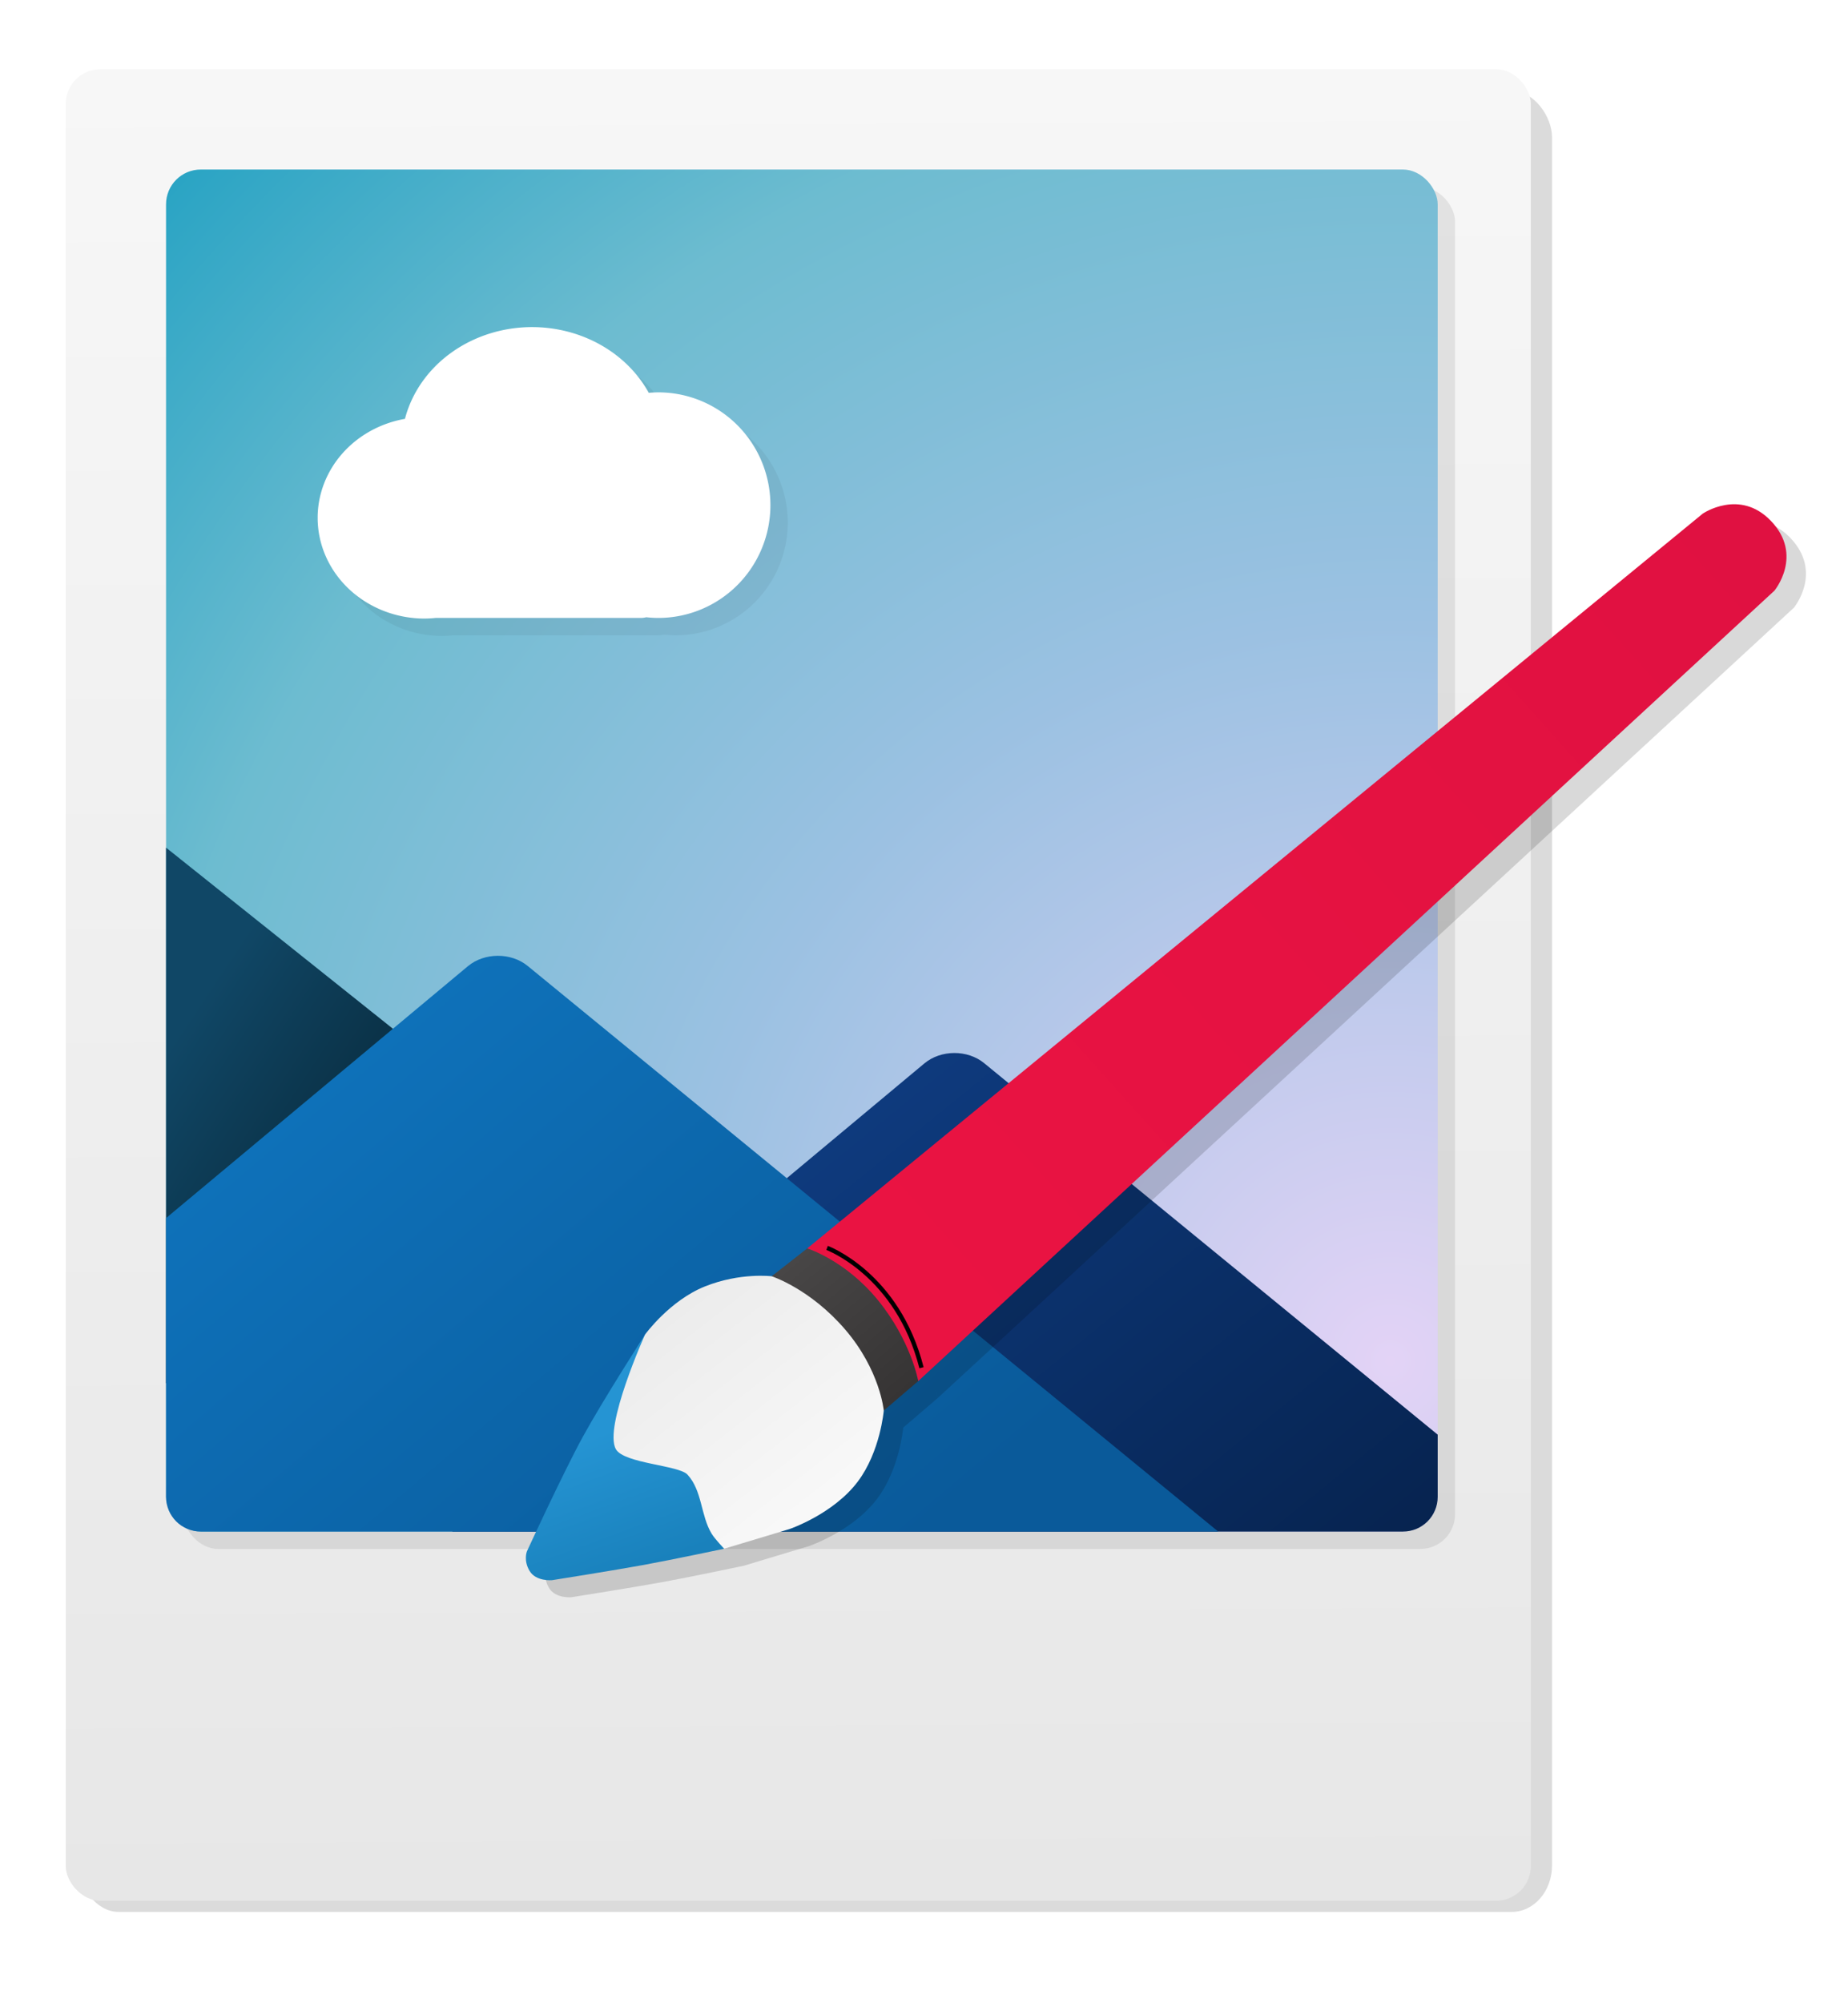 <?xml version="1.0" encoding="UTF-8" standalone="no"?>
<svg
   role="img"
   focusable="false"
   aria-hidden="true"
   viewBox="0 0 425.595 460.992"
   version="1.1"
   id="svg4"
   sodipodi:docname="paintdotnet.svg"
   width="425.595"
   height="460.992"
   inkscape:version="1.3.2 (091e20e, 2023-11-25, custom)"
   xmlns:inkscape="http://www.inkscape.org/namespaces/inkscape"
   xmlns:sodipodi="http://sodipodi.sourceforge.net/DTD/sodipodi-0.dtd"
   xmlns:xlink="http://www.w3.org/1999/xlink"
   xmlns="http://www.w3.org/2000/svg"
   xmlns:svg="http://www.w3.org/2000/svg"
   xmlns:rdf="http://www.w3.org/1999/02/22-rdf-syntax-ns#"
   xmlns:cc="http://creativecommons.org/ns#"
   xmlns:dc="http://purl.org/dc/elements/1.1/">
  <defs
     id="defs8">
    <linearGradient
       inkscape:collect="always"
       id="linearGradient1330">
      <stop
         style="stop-color:#1981bc;stop-opacity:1"
         offset="0"
         id="stop1326" />
      <stop
         style="stop-color:#2594d3;stop-opacity:1"
         offset="1"
         id="stop1328" />
    </linearGradient>
    <linearGradient
       inkscape:collect="always"
       id="linearGradient1322">
      <stop
         style="stop-color:#e01141;stop-opacity:1"
         offset="0"
         id="stop1318" />
      <stop
         style="stop-color:#ea1342;stop-opacity:1"
         offset="1"
         id="stop1320" />
    </linearGradient>
    <linearGradient
       id="linearGradient1316"
       inkscape:collect="always">
      <stop
         id="stop1312"
         offset="0"
         style="stop-color:#363434;stop-opacity:1" />
      <stop
         id="stop1314"
         offset="1"
         style="stop-color:#484646;stop-opacity:1" />
    </linearGradient>
    <linearGradient
       inkscape:collect="always"
       id="linearGradient1306">
      <stop
         style="stop-color:#ececec;stop-opacity:1;"
         offset="0"
         id="stop1302" />
      <stop
         style="stop-color:#fafafa;stop-opacity:1"
         offset="1"
         id="stop1304" />
    </linearGradient>
    <linearGradient
       inkscape:collect="always"
       id="linearGradient1164">
      <stop
         style="stop-color:#e7e7e7;stop-opacity:1;"
         offset="0"
         id="stop1160" />
      <stop
         style="stop-color:#f7f7f7;stop-opacity:1"
         offset="1"
         id="stop1162" />
    </linearGradient>
    <linearGradient
       inkscape:collect="always"
       id="linearGradient1080">
      <stop
         style="stop-color:#104766;stop-opacity:1;"
         offset="0"
         id="stop1076" />
      <stop
         style="stop-color:#0b3349;stop-opacity:1"
         offset="1"
         id="stop1078" />
    </linearGradient>
    <linearGradient
       inkscape:collect="always"
       id="linearGradient1070">
      <stop
         style="stop-color:#0e71b9;stop-opacity:1;"
         offset="0"
         id="stop1066" />
      <stop
         style="stop-color:#0a5a9a;stop-opacity:1"
         offset="1"
         id="stop1068" />
    </linearGradient>
    <linearGradient
       inkscape:collect="always"
       id="linearGradient1062">
      <stop
         style="stop-color:#0e3a7d;stop-opacity:1;"
         offset="0"
         id="stop1058" />
      <stop
         style="stop-color:#06224d;stop-opacity:1"
         offset="1"
         id="stop1060" />
    </linearGradient>
    <linearGradient
       inkscape:collect="always"
       id="linearGradient856">
      <stop
         style="stop-color:#e3d3f6;stop-opacity:1"
         offset="0"
         id="stop852" />
      <stop
         id="stop1277"
         offset="0.433"
         style="stop-color:#9bc1e2;stop-opacity:1" />
      <stop
         id="stop1275"
         offset="0.758"
         style="stop-color:#6dbcd0;stop-opacity:1" />
      <stop
         style="stop-color:#2aa4c4;stop-opacity:1"
         offset="1"
         id="stop854" />
    </linearGradient>
    <radialGradient
       inkscape:collect="always"
       xlink:href="#linearGradient856"
       id="radialGradient858"
       cx="785.234"
       cy="370.035"
       fx="785.234"
       fy="370.035"
       r="146.43"
       gradientTransform="matrix(0.213,-2.699,2.629,0.208,-819.875,2355.633)"
       gradientUnits="userSpaceOnUse" />
    <filter
       inkscape:collect="always"
       style="color-interpolation-filters:sRGB"
       id="filter1016"
       x="-0.053"
       width="1.107"
       y="-0.05"
       height="1.1">
      <feGaussianBlur
         inkscape:collect="always"
         stdDeviation="6.518"
         id="feGaussianBlur1018" />
    </filter>
    <filter
       inkscape:collect="always"
       style="color-interpolation-filters:sRGB"
       id="filter1016-0"
       x="-0.053"
       width="1.107"
       y="-0.05"
       height="1.1">
      <feGaussianBlur
         inkscape:collect="always"
         stdDeviation="6.518"
         id="feGaussianBlur1018-4" />
    </filter>
    <linearGradient
       inkscape:collect="always"
       xlink:href="#linearGradient1080"
       id="linearGradient1132"
       gradientUnits="userSpaceOnUse"
       x1="539.196"
       y1="286.786"
       x2="571.369"
       y2="308.235"
       gradientTransform="translate(-514.155,-25.03)" />
    <linearGradient
       inkscape:collect="always"
       xlink:href="#linearGradient1070"
       id="linearGradient1140"
       gradientUnits="userSpaceOnUse"
       x1="599.069"
       y1="-133.166"
       x2="769.222"
       y2="-134.207"
       gradientTransform="matrix(0.774,0.633,-0.768,0.64,-514.155,-25.03)" />
    <linearGradient
       inkscape:collect="always"
       xlink:href="#linearGradient1062"
       id="linearGradient1148"
       gradientUnits="userSpaceOnUse"
       x1="685.124"
       y1="-183.341"
       x2="852.049"
       y2="-181.189"
       gradientTransform="matrix(0.774,0.633,-0.768,0.64,-514.155,-25.03)" />
    <linearGradient
       inkscape:collect="always"
       xlink:href="#linearGradient1164"
       id="linearGradient1166"
       x1="680.963"
       y1="461.726"
       x2="678.871"
       y2="40.559"
       gradientUnits="userSpaceOnUse"
       gradientTransform="translate(-514.155,-25.03)" />
    <filter
       inkscape:collect="always"
       style="color-interpolation-filters:sRGB"
       id="filter1269"
       x="-0.13"
       width="1.26"
       y="-0.202"
       height="1.405">
      <feGaussianBlur
         inkscape:collect="always"
         stdDeviation="5.655"
         id="feGaussianBlur1271" />
    </filter>
    <linearGradient
       inkscape:collect="always"
       xlink:href="#linearGradient1306"
       id="linearGradient1308"
       x1="670.621"
       y1="325.566"
       x2="710.104"
       y2="376.316"
       gradientUnits="userSpaceOnUse"
       gradientTransform="translate(-514.155,-25.03)" />
    <linearGradient
       inkscape:collect="always"
       xlink:href="#linearGradient1316"
       id="linearGradient1310"
       x1="725.636"
       y1="342.884"
       x2="700.063"
       y2="312.36"
       gradientUnits="userSpaceOnUse"
       gradientTransform="translate(-514.155,-25.03)" />
    <linearGradient
       inkscape:collect="always"
       xlink:href="#linearGradient1322"
       id="linearGradient1324"
       x1="914.083"
       y1="144.5"
       x2="721.583"
       y2="317.167"
       gradientUnits="userSpaceOnUse"
       gradientTransform="translate(-514.155,-25.03)" />
    <linearGradient
       inkscape:collect="always"
       xlink:href="#linearGradient1330"
       id="linearGradient1332"
       x1="661.5"
       y1="386"
       x2="650.417"
       y2="355.667"
       gradientUnits="userSpaceOnUse"
       gradientTransform="translate(-514.155,-25.03)" />
    <filter
       inkscape:collect="always"
       style="color-interpolation-filters:sRGB"
       id="filter1416"
       x="-0.254"
       width="1.523"
       y="-0.211"
       height="1.41">
      <feGaussianBlur
         inkscape:collect="always"
         stdDeviation="2.232"
         id="feGaussianBlur1418" />
    </filter>
    <filter
       inkscape:collect="always"
       style="color-interpolation-filters:sRGB"
       id="filter1595"
       x="-0.033"
       width="1.067"
       y="-0.039"
       height="1.078">
      <feGaussianBlur
         inkscape:collect="always"
         stdDeviation="4.035"
         id="feGaussianBlur1597" />
    </filter>
  </defs>
  <sodipodi:namedview
     pagecolor="#ffffff"
     bordercolor="#666666"
     borderopacity="1"
     objecttolerance="10"
     gridtolerance="10"
     guidetolerance="10"
     inkscape:pageopacity="0"
     inkscape:pageshadow="2"
     inkscape:window-width="1639"
     inkscape:window-height="953"
     id="namedview6"
     showgrid="false"
     inkscape:zoom="1"
     inkscape:cx="416"
     inkscape:cy="205.5"
     inkscape:current-layer="svg4"
     inkscape:showpageshadow="2"
     inkscape:pagecheckerboard="0"
     inkscape:deskcolor="#d1d1d1"
     inkscape:window-x="0"
     inkscape:window-y="0"
     inkscape:window-maximized="0" />
  <rect
     ry="8"
     y="40.949"
     x="529.296"
     height="313.484"
     width="292.86"
     id="rect868-1"
     style="opacity:0.378;fill:#000000;fill-opacity:1;stroke:none;stroke-width:2;stroke-linejoin:miter;stroke-miterlimit:4;stroke-dasharray:none;stroke-opacity:0.383;filter:url(#filter1016-0)"
     transform="matrix(1.159,0,0,1.337,-595.447,-33.836)" />
  <rect
     style="fill:url(#linearGradient1166);fill-opacity:1;stroke:none;stroke-width:2;stroke-linejoin:miter;stroke-miterlimit:4;stroke-dasharray:none;stroke-opacity:0.383"
     id="rect848"
     width="337.408"
     height="421.553"
     x="15.141"
     y="15.919"
     ry="8" />
  <rect
     ry="8"
     y="43.018"
     x="42.24"
     height="313.484"
     width="292.86"
     id="rect868"
     style="opacity:0.289;fill:#000000;fill-opacity:1;stroke:none;stroke-width:2;stroke-linejoin:miter;stroke-miterlimit:4;stroke-dasharray:none;stroke-opacity:0.383;filter:url(#filter1016)" />
  <rect
     style="fill:url(#radialGradient858);fill-opacity:1;stroke:none;stroke-width:2;stroke-linejoin:miter;stroke-miterlimit:4;stroke-dasharray:none;stroke-opacity:0.383"
     id="rect850"
     width="292.86"
     height="313.484"
     x="38.24"
     y="39.018"
     ry="8" />
  <path
     style="fill:url(#linearGradient1132);fill-opacity:1;stroke:none;stroke-width:1px;stroke-linecap:butt;stroke-linejoin:miter;stroke-opacity:1"
     d="M 38.239,195.091 V 318.377 L 108.362,251.033 Z"
     id="path1128"
     inkscape:connector-curvature="0" />
  <path
     style="opacity:1;fill:url(#linearGradient1148);fill-opacity:1;stroke:none;stroke-width:2.459;stroke-linejoin:miter;stroke-miterlimit:4;stroke-dasharray:none;stroke-opacity:0.383"
     d="m 219.751,242.357 c -2.488,0.011 -4.973,0.812 -6.873,2.396 l -112.158,93.535 c -3.799,3.168 -3.777,8.242 0.051,11.375 l 3.467,2.838 h 218.863 c 4.432,0 8,-3.568 8,-8 v -14.307 l -104.455,-85.506 c -1.914,-1.567 -4.406,-2.343 -6.895,-2.332 z"
     id="rect1144"
     inkscape:connector-curvature="0" />
  <path
     style="opacity:1;fill:url(#linearGradient1140);fill-opacity:1;stroke:none;stroke-width:2.459;stroke-linejoin:miter;stroke-miterlimit:4;stroke-dasharray:none;stroke-opacity:0.383"
     d="m 114.626,219.984 c -2.488,0.011 -4.973,0.81 -6.873,2.395 l -69.514,57.973 v 64.15 c 0,4.432 3.568,8 8,8 H 280.558 L 121.521,222.316 c -1.914,-1.567 -4.406,-2.343 -6.895,-2.332 z"
     id="rect1136"
     inkscape:connector-curvature="0" />
  <path
     inkscape:connector-curvature="0"
     id="path1203"
     d="m 126.522,79.283 a 30.115,27.49 0 0 0 -29.262,21.119 24.646,23.188 0 0 0 -20.104,22.777 24.646,23.188 0 0 0 24.646,23.188 24.646,23.188 0 0 0 2.512,-0.146 h 47.246 c 0.442,0 0.869,-0.058 1.279,-0.158 a 25.812,25.958 0 0 0 2.775,0.158 25.812,25.958 0 0 0 25.812,-25.959 25.812,25.958 0 0 0 -25.812,-25.957 25.812,25.958 0 0 0 -2.201,0.109 30.115,27.49 0 0 0 -26.893,-15.131 z"
     style="opacity:0.224;fill:#000000;fill-opacity:1;stroke:none;stroke-width:1.86;stroke-linejoin:miter;stroke-miterlimit:4;stroke-dasharray:none;stroke-opacity:0.383;filter:url(#filter1269)" />
  <path
     style="opacity:1;fill:#ffffff;fill-opacity:1;stroke:none;stroke-width:1.86;stroke-linejoin:miter;stroke-miterlimit:4;stroke-dasharray:none;stroke-opacity:0.383"
     d="m 122.522,75.283 a 30.115,27.49 0 0 0 -29.262,21.119 24.646,23.188 0 0 0 -20.104,22.777 24.646,23.188 0 0 0 24.646,23.188 24.646,23.188 0 0 0 2.512,-0.146 h 47.246 c 0.442,0 0.869,-0.058 1.279,-0.158 a 25.812,25.958 0 0 0 2.775,0.158 25.812,25.958 0 0 0 25.812,-25.959 25.812,25.958 0 0 0 -25.812,-25.957 25.812,25.958 0 0 0 -2.201,0.109 30.115,27.49 0 0 0 -26.893,-15.131 z"
     id="path1168"
     inkscape:connector-curvature="0" />
  <path
     style="opacity:0.385;fill:#000000;fill-opacity:1;stroke:none;stroke-width:1px;stroke-linecap:butt;stroke-linejoin:miter;stroke-opacity:1;filter:url(#filter1595)"
     d="m 404.188,119.983 c -4.242,-0.119 -7.561,2.156 -7.561,2.156 l -206.238,169.115 -8.189,6.412 c 0,0 -7.23,-0.912 -15.365,2.336 -8.135,3.248 -13.801,11.08 -13.801,11.08 0,0 -9.811,15.266 -14.359,23.586 -4.549,8.32 -12.84,26.295 -12.84,26.295 0,0 -0.863,2.078 0.619,4.537 1.482,2.459 5.156,2.115 5.156,2.115 0,0 14.408,-2.282 21.088,-3.506 6.68,-1.224 18.564,-3.736 18.564,-3.736 l 15.021,-4.52 c 0,0 10.075,-3.405 15.75,-10.938 5.185,-6.882 5.979,-16.334 5.979,-16.334 l 7.949,-6.805 c 0,0 -0.243,-0.984 -0.48,-1.924 0.335,1.191 0.48,1.924 0.48,1.924 L 413.128,139.875 c 0,0 6.782,-8.164 -0.826,-16.086 -2.691,-2.802 -5.568,-3.736 -8.113,-3.807 z"
     id="path1296-5"
     inkscape:connector-curvature="0" />
  <path
     style="fill:url(#linearGradient1310);fill-opacity:1;stroke:none;stroke-width:1px;stroke-linecap:butt;stroke-linejoin:miter;stroke-opacity:1"
     d="m 185.907,287.33 -8.188,6.411 c 0,0 9.638,7.498 15.167,14.146 5.819,6.998 10.805,16.93 10.646,16.771 l 7.949,-6.804 c 0,0 -3.657,-15.958 -8.241,-21.342 -4.322,-5.077 -17.333,-9.181 -17.333,-9.181 z"
     id="path1296"
     inkscape:connector-curvature="0"
     sodipodi:nodetypes="ccsccsc" />
  <path
     style="fill:url(#linearGradient1324);fill-opacity:1;stroke:none;stroke-width:1px;stroke-linecap:butt;stroke-linejoin:miter;stroke-opacity:1"
     d="M 185.907,287.33 392.147,118.214 c 0,0 8.498,-5.822 15.674,1.65 7.609,7.922 0.825,16.087 0.825,16.087 L 211.481,317.854 c 0,0 -1.688,-9.288 -9.266,-18.582 -7.545,-9.253 -16.308,-11.941 -16.308,-11.941 z"
     id="path1279"
     inkscape:connector-curvature="0"
     sodipodi:nodetypes="ccsccsc" />
  <path
     style="fill:url(#linearGradient1332);fill-opacity:1;stroke:none;stroke-width:1px;stroke-linecap:butt;stroke-linejoin:miter;stroke-opacity:1"
     d="m 148.553,307.158 c 0,0 -9.811,15.266 -14.36,23.586 -4.549,8.32 -12.838,26.296 -12.838,26.296 0,0 -0.863,2.078 0.619,4.537 1.482,2.459 5.156,2.114 5.156,2.114 0,0 14.408,-2.282 21.088,-3.506 6.68,-1.224 18.565,-3.735 18.565,-3.735 l -0.983,-10.856 z"
     id="path1300"
     inkscape:connector-curvature="0"
     sodipodi:nodetypes="czczczccc" />
  <path
     style="fill:url(#linearGradient1308);fill-opacity:1;stroke:none;stroke-width:1px;stroke-linecap:butt;stroke-linejoin:miter;stroke-opacity:1"
     d="m 177.72,293.741 c 0,0 -7.231,-0.91 -15.366,2.338 -8.135,3.248 -13.801,11.079 -13.801,11.079 0,0 -9.609,21.352 -6.708,26.396 1.893,3.291 14.479,3.667 16.479,5.833 3.417,3.701 3.025,9.377 5.542,13.562 0.783,1.302 2.917,3.5 2.917,3.5 l 15.021,-4.521 c 0,0 10.075,-3.405 15.75,-10.938 5.185,-6.882 5.979,-16.333 5.979,-16.333 0,0 -0.817,-9.26 -8.896,-18.667 -8.079,-9.407 -16.917,-12.25 -16.917,-12.25 z"
     id="path1298"
     inkscape:connector-curvature="0"
     sodipodi:nodetypes="czcsssccsczc" />
  <path
     style="fill:none;stroke:#000000;stroke-width:1px;stroke-linecap:butt;stroke-linejoin:miter;stroke-opacity:1;filter:url(#filter1416)"
     d="m 212.22,314.79 c -5.48,-21.567 -21.744,-27.577 -21.744,-27.577"
     id="path1334"
     inkscape:connector-curvature="0" />
</svg>
